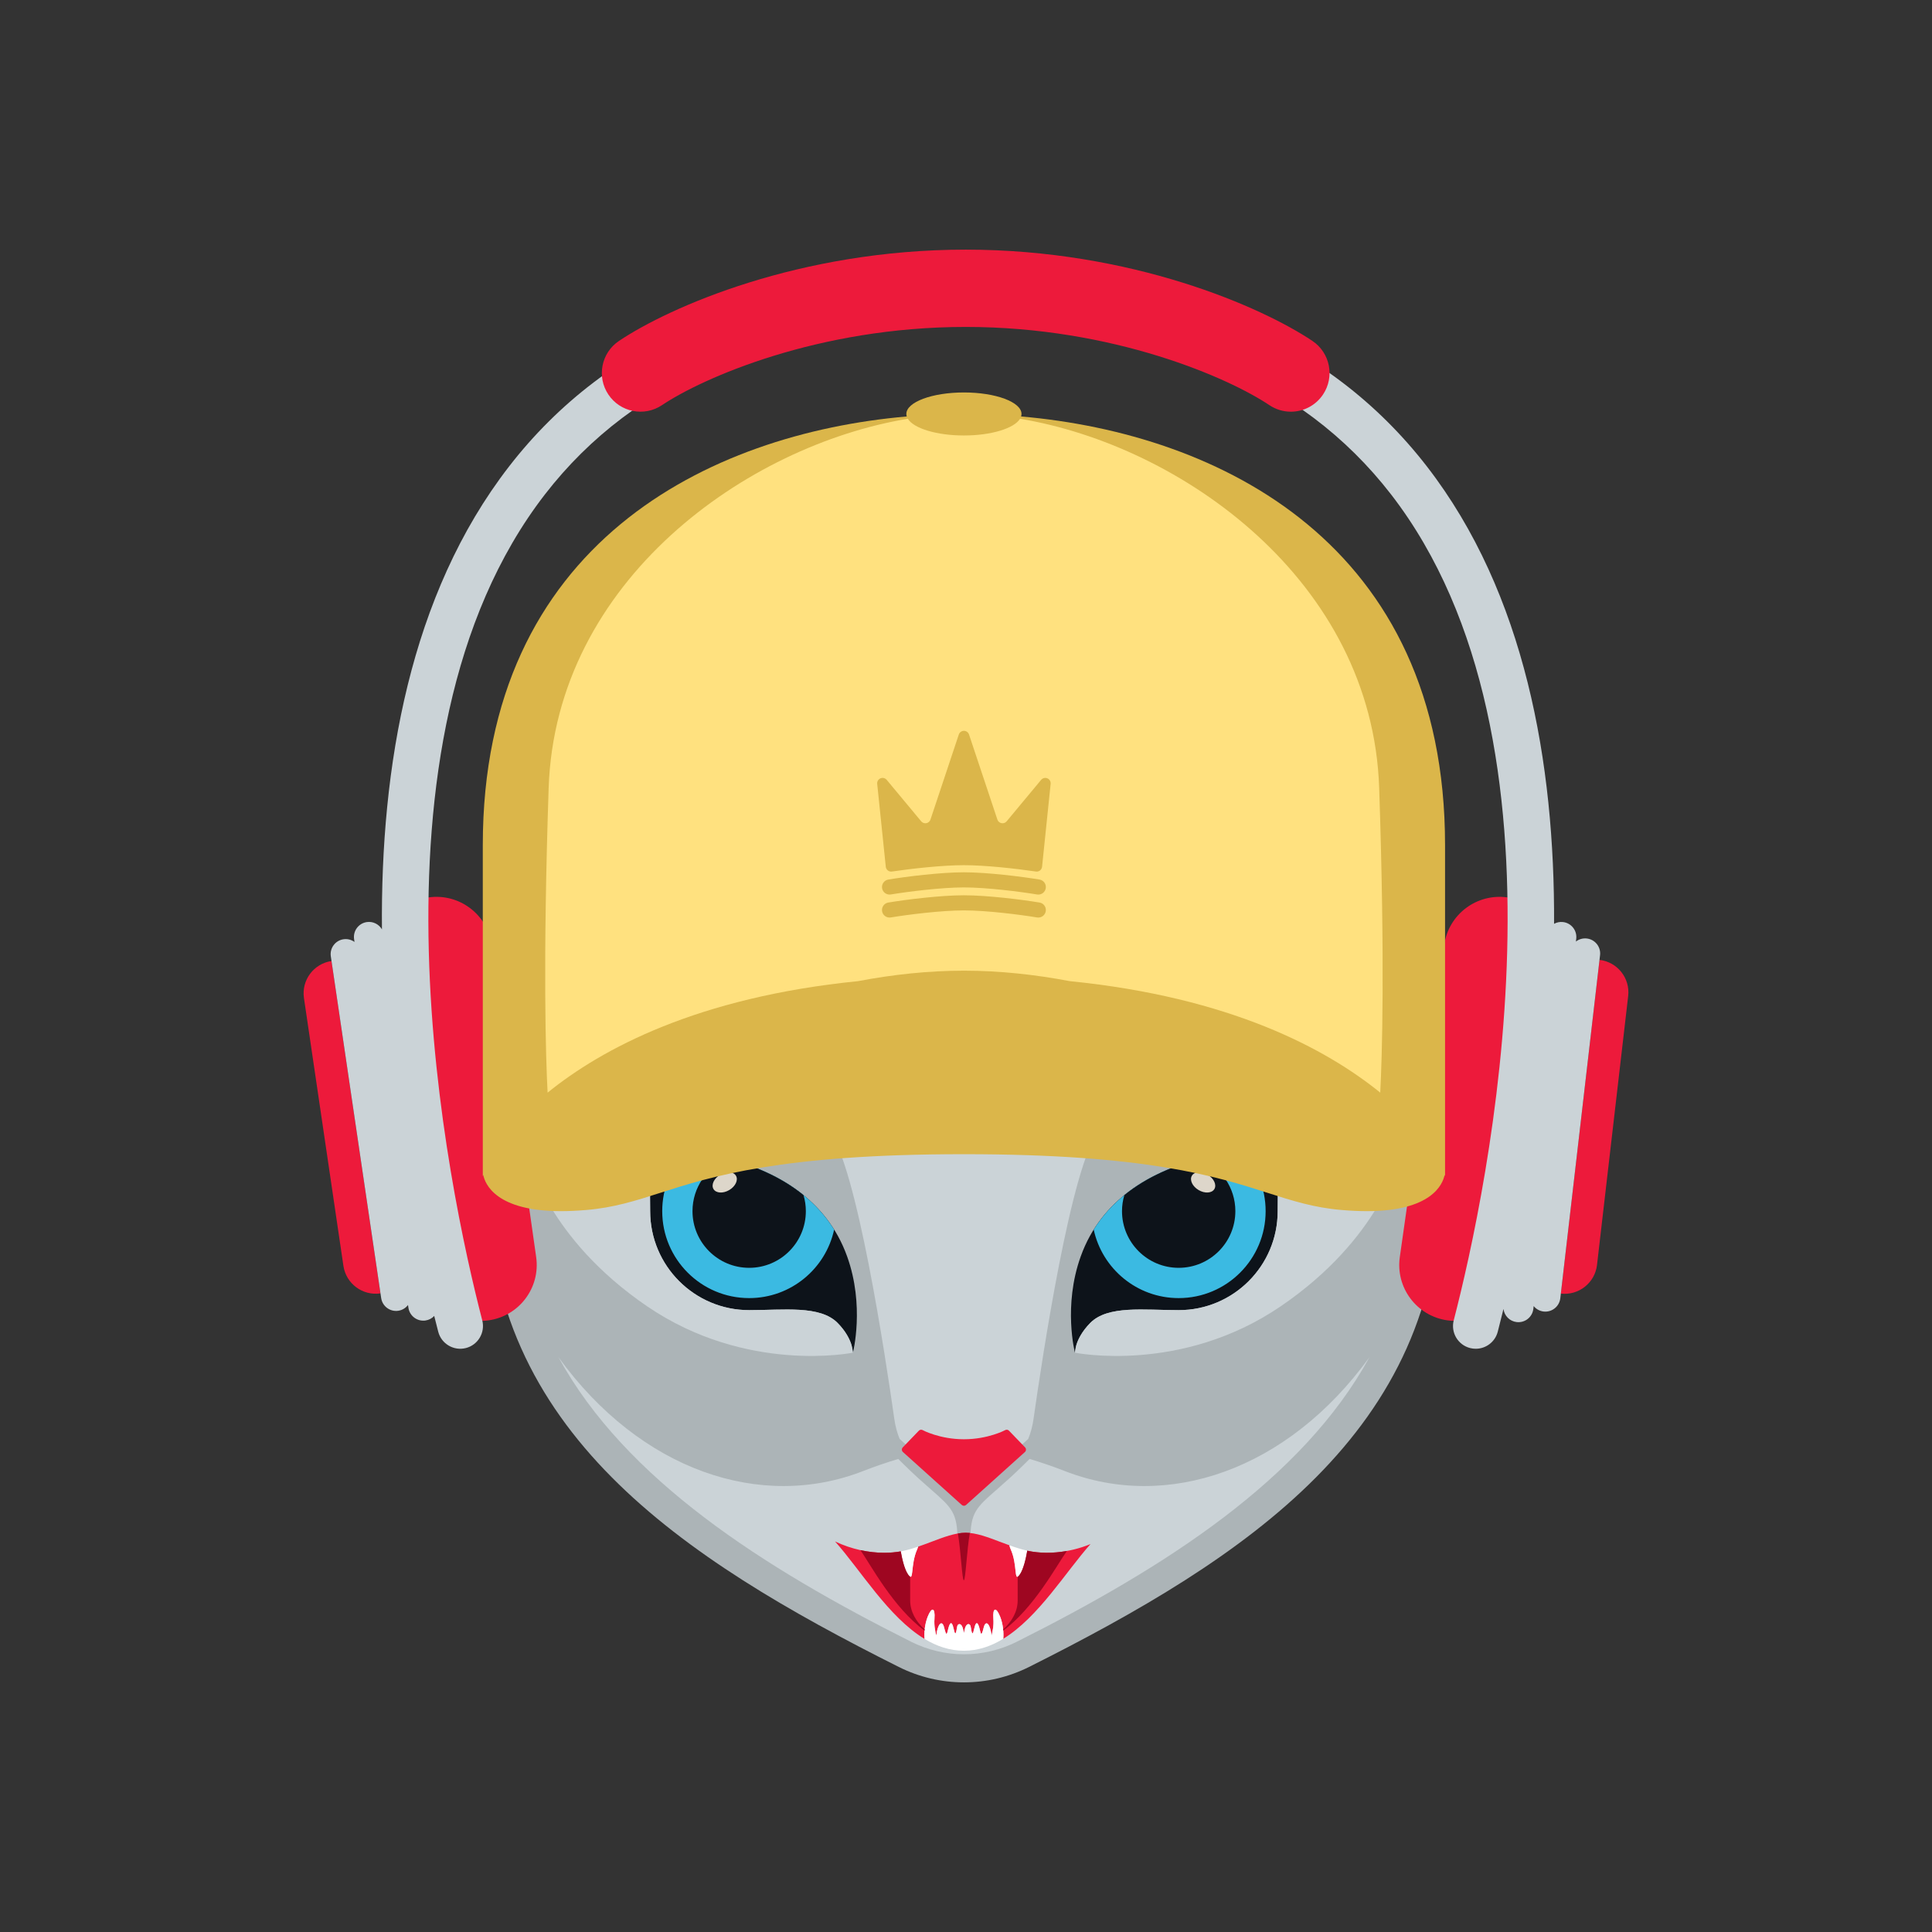 <?xml version='1.0' encoding='utf-8'?>
<svg xmlns="http://www.w3.org/2000/svg" version="1.1" id="Layer_1" x="0px" y="0px" width="3000px" height="3000px" viewBox="0 0 3000 3000" enable-background="new 0 0 3000 3000"><rect x="0" y="0" width="3000" height="3000" fill="#333333" stroke="none"/> <g> <path fill="#ACB4B7" d="M1866.656,1467.928c-62.868,0-676.913,0-739.768,0c-204.043,0-370.043,165.986-370.043,370.039 c0,384.24,302.072,581.6,638.661,750.414c31.874,15.966,66.543,23.984,101.248,23.984c34.716,0,69.386-8.019,101.261-23.984 c336.565-168.814,638.695-366.174,638.695-750.414C2236.711,1633.914,2070.699,1467.928,1866.656,1467.928z"/> <path fill="#CBD3D7" d="M1653.05,2284.113c-18.065-7.07-36.496-13.321-54.316-18.678c-2.64,2.614-5.283,5.26-8.183,8.139 c-16.957,16.816-31.072,29.173-42.405,39.079c-32.605,28.514-41.367,36.182-41.367,79.223h-20.013 c0-43.041-8.761-50.709-41.354-79.223c-11.346-9.906-25.46-22.263-42.406-39.079c-2.901-2.879-5.543-5.494-8.172-8.118 c-17.796,5.356-36.201,11.606-54.245,18.657c-158.972,62.215-345.893-0.611-473.379-176.575 c104.174,190.087,317.555,326.407,547.8,441.882c25.295,12.659,53.574,19.344,81.744,19.344h0.118 c28.185,0,56.462-6.685,81.756-19.344c230.246-115.475,443.617-251.795,547.813-441.882 C1998.942,2283.502,1812.022,2346.328,1653.05,2284.113z"/> <path fill="#ED1A3B" d="M1596.164,2408.144c-0.357-0.077-0.714-0.171-1.072-0.252c-1.985,11.543-5.821,29.08-11.805,37.328 c-9.341,12.877-2.902-15.283-13.963-39.67c-1.072-2.366-1.667-4.347-1.887-6.011c-4.745-1.705-9.455-3.477-14.104-5.233 c-19.375-7.362-37.641-14.272-53.796-14.272c-16.168,0-34.434,6.91-53.797,14.272c-6.563,2.477-13.23,4.987-19.961,7.285 c-0.326,1.187-0.801,2.497-1.464,3.959c-11.063,24.387-4.624,52.547-13.953,39.67c-5.809-7.998-9.596-24.733-11.632-36.267 c-7.916,1.422-16.575,2.212-25.738,2.212c-23.49,0-50.269-5.232-76.354-17.616c39.428,44.066,82.783,117.357,139.022,151.352 c-0.996-10.475,0.596-23.585,4.748-34.276c6.193-15.875,11.982-14.675,10.638,2.92c-0.849,11.204,1.32,19.813,2.853,26.37 c1.475-16.957,8.822-26.461,12.24-12.454c3.433,14.01,4.246,10.33,6.086,2.456c1.826-7.88,5.269-16.295,8.69-0.497 c3.408,15.804,4.329-0.259,5.531-4.526c1.215-4.271,6.957-5.266,9.232,5.635c0.344,1.631,0.72,3.469,1.098,5.397 c0.366-1.929,0.742-3.767,1.084-5.397c2.276-10.9,8.02-9.906,9.235-5.635c1.213,4.268,2.122,20.33,5.529,4.526 c3.419-15.798,6.863-7.383,8.702,0.497c1.841,7.874,2.643,11.554,6.073-2.456c3.432-14.007,10.768-4.503,12.253,12.454 c1.521-6.557,3.691-15.166,2.841-26.37c-1.332-17.595,4.447-18.795,10.638-2.92c4.125,10.596,5.725,23.605,4.773,34.043 c54.533-33.344,96.954-103.868,135.424-147.038C1658.133,2412.059,1622.484,2413.786,1596.164,2408.144z"/> <path fill="#CBD3D7" d="M1496.779,1762.518c0,0-252.827-58.915-209.786-7.057c43.018,51.869,88.396,354.271,101.663,447.689 c1.686,11.909,4.585,22.239,8.326,31.275l60.882,55.138c17.1,5.351,30.554,5.074,30.554,5.074h16.708 c0,0,13.456,0.276,30.554-5.074l60.885-55.138c3.752-9.036,6.64-19.366,8.327-31.275c13.265-93.418,58.653-395.82,101.66-447.689 C1749.594,1703.603,1496.779,1762.518,1496.779,1762.518z"/> <path fill="#ED1A3B" d="M1496.779,2338.173c-1.204,0-2.406-0.454-3.349-1.298l-91.367-82.192c-1.003-0.925-1.604-2.191-1.651-3.539 c-0.047-1.367,0.459-2.691,1.403-3.656l24.941-25.872c0.966-1.012,2.275-1.532,3.596-1.532c0.814,0,1.641,0.208,2.395,0.612 c0.259,0.145,26.438,14.174,64.032,14.174c37.57,0,63.761-14.029,64.02-14.174c0.742-0.404,1.567-0.612,2.393-0.612 c1.322,0,2.642,0.521,3.609,1.532l24.93,25.872c0.943,0.965,1.449,2.289,1.402,3.656c-0.047,1.348-0.648,2.614-1.649,3.539 l-91.356,82.192C1499.172,2337.719,1497.97,2338.173,1496.779,2338.173z"/> <g> <path fill="#FFFFFF" d="M1583.287,2445.22c5.984-8.25,9.82-25.792,11.807-37.335c-9.297-2.082-18.55-5.072-27.656-8.346 c0.22,1.664,0.814,3.645,1.887,6.011C1580.385,2429.937,1573.946,2458.097,1583.287,2445.22z"/> <path fill="#FFFFFF" d="M1553.134,2510.624c-6.19-15.875-11.97-14.675-10.638,2.92c0.851,11.204-1.319,19.813-2.841,26.37 c-1.485-16.957-8.821-26.461-12.253-12.454c-3.431,14.01-4.232,10.33-6.073,2.456c-1.839-7.88-5.283-16.295-8.702-0.497 c-3.407,15.804-4.316-0.259-5.529-4.526c-1.215-4.271-6.959-5.266-9.235,5.635c-0.342,1.631-0.718,3.469-1.084,5.397 c-0.378-1.929-0.754-3.767-1.098-5.397c-2.275-10.9-8.018-9.906-9.232-5.635c-1.202,4.268-2.123,20.33-5.531,4.526 c-3.421-15.798-6.864-7.383-8.69,0.497c-1.84,7.874-2.653,11.554-6.086-2.456c-3.418-14.007-10.766-4.503-12.24,12.454 c-1.533-6.557-3.702-15.166-2.853-26.37c1.344-17.595-4.445-18.795-10.638-2.92c-4.152,10.691-5.744,23.802-4.748,34.276 c18.828,11.381,39.099,18.358,61.151,18.358c22.032,0,42.282-7.089,61.094-18.592 C1558.858,2534.229,1557.259,2521.22,1553.134,2510.624z"/> <path fill="#FFFFFF" d="M1410.363,2445.22c9.329,12.877,2.89-15.283,13.953-39.67c0.664-1.464,1.139-2.774,1.465-3.96 c-7.563,2.582-15.206,4.896-22.893,6.554c-1.358,0.293-2.75,0.558-4.157,0.81l0,0 C1400.768,2420.486,1404.555,2437.222,1410.363,2445.22z"/> </g> <path fill="#9E0621" d="M1436.07,2528.449c-0.15,1.188-0.316,2.379-0.415,3.559c-48.333-35.396-83.75-102.228-99.57-124.946 c12.795,2.782,25.258,4.104,36.909,4.104c9.163,0,17.822-0.79,25.738-2.212c2.036,11.533,5.823,28.269,11.632,36.267 c1.238,1.707,2.191,2.675,2.951,3.044c0-0.001-0.001-0.001-0.002-0.001v37.03c0,17.151,9.075,32.828,22.519,44.926 C1435.893,2529.631,1435.995,2529.039,1436.07,2528.449z M1596.164,2408.144c-0.357-0.077-0.714-0.171-1.072-0.252 c-1.985,11.543-5.821,29.08-11.805,37.328c-1.294,1.784-2.277,2.755-3.055,3.083v36.99c0,17.155-9.071,32.837-22.516,44.936 c-0.06-0.566-0.159-1.134-0.229-1.701c0.141,1.123,0.301,2.253,0.396,3.368c47.493-35.001,82.539-100.492,98.799-123.584 C1634.359,2412.345,1613.285,2411.823,1596.164,2408.144z M1499.538,2380.033c-3.927,0-7.971,0.404-12.124,1.13 c4.458,25.597,6.558,72.716,9.21,72.716c2.678,0,4.789-48.114,9.352-73.513C1503.794,2380.151,1501.638,2380.033,1499.538,2380.033 z"/> <g> <path fill="#0D131A" d="M1988.937,1785.185c0,0-246.271-13.28-310.715,165.563c-27.795,77.099-9.08,149.688-9.08,149.688 s-0.402-21.624,23.809-46.199c27.322-27.687,83.878-19.86,137.298-19.86c84.903,0,153.725-68.815,153.725-153.721 C1983.973,1802.188,1988.937,1785.185,1988.937,1785.185z"/> <path fill="#3BBAE2" d="M1928.171,1787.752c-67.676,7.339-174.738,33.231-229.867,121.533 c13.147,60.805,67.205,106.393,131.944,106.393c74.562,0,135.021-60.479,135.021-135.023 C1965.269,1844.641,1951.144,1811.95,1928.171,1787.752z"/> <path fill="#0D131A" d="M1742.241,1880.654c0,48.605,39.399,88.018,88.007,88.018s88.005-39.412,88.005-88.018 c0-36.723-22.498-68.163-54.446-81.366c-39.504,10.162-82.145,27.378-117.935,56.459 C1743.538,1863.65,1742.241,1871.994,1742.241,1880.654z"/> <path fill="#DDD6CA" d="M1885.672,1846.341c-3.88,6.557-14.858,7.263-24.505,1.553c-9.634-5.683-14.305-15.659-10.424-22.216 c3.892-6.583,14.858-7.262,24.492-1.58C1884.88,1829.777,1889.552,1839.755,1885.672,1846.341z"/> <path fill="#CBD3D7" d="M1988.937,1785.185c0,0-4.964,17.003-4.964,95.47c0,84.905-68.821,153.721-153.725,153.721 c-53.42,0-109.976-7.826-137.298,19.86c-13.352,13.565-19.187,26.178-21.77,34.808l-2.039,11.392 c0,0,164.81,33.655,319.795-72.186c154.987-105.851,182.781-228.961,182.781-228.961S2091.766,1776.151,1988.937,1785.185z"/> <path fill="#0D131A" d="M1004.62,1785.185c0,0,246.272-13.28,310.716,165.563c27.795,77.099,9.068,149.688,9.068,149.688 s0.425-21.624-23.797-46.199c-27.322-27.687-83.879-19.86-137.298-19.86c-84.894,0-153.725-68.815-153.725-153.721 C1009.584,1802.188,1004.62,1785.185,1004.62,1785.185z"/> <path fill="#3BBAE2" d="M1065.386,1787.752c67.676,7.339,174.738,33.231,229.867,121.533 c-13.137,60.805-67.216,106.393-131.944,106.393c-74.564,0-135.011-60.479-135.011-135.023 C1028.298,1844.641,1042.416,1811.95,1065.386,1787.752z"/> <path fill="#0D131A" d="M1251.314,1880.654c0,48.605-39.398,88.018-88.005,88.018c-48.608,0-88.006-39.412-88.006-88.018 c0-36.723,22.499-68.163,54.444-81.366c39.517,10.162,82.157,27.378,117.935,56.459 C1250.017,1863.65,1251.314,1871.994,1251.314,1880.654z"/> <path fill="#DDD6CA" d="M1107.897,1846.341c3.868,6.557,14.847,7.263,24.492,1.553c9.636-5.683,14.305-15.659,10.414-22.216 c-3.868-6.583-14.847-7.262-24.481-1.58C1108.676,1829.777,1104.005,1839.755,1107.897,1846.341z"/> <path fill="#CBD3D7" d="M1004.62,1785.185c0,0,4.964,17.003,4.964,95.47c0,84.905,68.831,153.721,153.725,153.721 c53.418,0,109.976-7.826,137.298,19.86c13.349,13.565,19.187,26.178,21.769,34.808l2.028,11.392 c0,0-164.798,33.655-319.784-72.186c-154.974-105.851-182.78-228.961-182.78-228.961S901.79,1776.151,1004.62,1785.185z"/> </g> </g> <g> <path fill="#ED1A3B" d="M763.625,1467.242l68.938,484.751c6.747,47.477-26.26,91.462-73.736,98.213 c-47.512,6.744-91.451-26.272-98.206-73.755l-68.927-484.748c-6.745-47.49,26.261-91.455,73.749-98.213 C712.931,1386.746,756.881,1419.766,763.625,1467.242z M514.762,1492.277c-27.713,4.08-46.875,29.841-42.784,57.527l61.262,415.775 c4.091,27.717,29.847,46.864,57.569,42.785 M2242.548,1467.242l-68.937,484.751c-6.746,47.477,26.261,91.462,73.736,98.213 c47.5,6.744,91.45-26.272,98.206-73.755l68.928-484.748c6.745-47.49-26.262-91.455-73.75-98.213 C2293.243,1386.746,2249.295,1419.766,2242.548,1467.242z M2423.632,2008.691c27.83,3.232,52.995-16.695,56.214-44.55 l48.384-417.472c3.231-27.784-16.71-52.94-44.54-56.177"/> <path fill="#CBD3D7" d="M2464.033,1457.292c-6.31-0.731-12.314,1.129-16.971,4.724l0.506-4.371 c1.499-12.807-7.687-24.41-20.493-25.898c-5.004-0.582-9.814,0.487-13.919,2.749c1.152-249.118-44.709-512.873-197.472-710.207 c-153.604-198.404-393.342-299.016-712.598-299.016c-319.253,0-559.003,100.612-712.598,299.016 c-154.527,199.613-199.668,467.19-197.411,718.833c-4.672-7.977-13.851-12.751-23.553-11.328 c-12.748,1.889-21.579,13.765-19.692,26.523l0.64,4.346c-4.763-3.444-10.816-5.115-17.091-4.19 c-12.747,1.885-21.58,13.747-19.706,26.493l78.196,530.662c1.897,12.779,13.773,21.604,26.532,19.719 c6.272-0.929,11.585-4.275,15.15-8.95l0.641,4.351c1.875,12.759,13.749,21.577,26.509,19.715 c5.399-0.798,10.079-3.394,13.555-7.078c2.115,8.49,4.194,16.673,6.222,24.506c4.882,18.872,24.163,30.187,43.017,25.331 c18.87-4.883,30.213-24.151,25.332-43.014c-52.642-203.374-201.178-896.887,97.486-1282.696 c139.527-180.234,360.503-271.638,656.773-271.638c296.27,0,517.236,91.404,656.773,271.638 c298.653,385.81,150.118,1079.322,97.487,1282.696c-4.882,18.862,6.45,38.131,25.317,43.014c2.974,0.776,5.956,1.132,8.882,1.132 c15.696,0,30.033-10.568,34.15-26.463c2.878-11.118,5.857-22.927,8.901-35.354c1.264,10.479,9.537,19.133,20.485,20.376 c12.805,1.492,24.398-7.686,25.883-20.516l0.505-4.356c3.708,4.568,9.12,7.756,15.415,8.486c12.807,1.482,24.41-7.716,25.92-20.522 l61.744-532.843C2486.025,1470.354,2476.84,1458.773,2464.033,1457.292z"/> <path fill="#ED1A3B" d="M2004.437,639.278c-11.484,0-23.1-3.3-33.359-10.175c-62.652-42.016-241.85-121.45-471.551-121.45 c-229.703,0-408.899,79.435-471.563,121.45c-27.523,18.452-64.798,11.096-83.255-16.43c-18.454-27.532-11.107-64.799,16.428-83.265 c78.548-52.662,280.338-141.774,538.391-141.774c258.052,0,459.842,89.112,538.391,141.774 c27.523,18.466,34.869,55.732,16.427,83.265C2042.763,629.943,2023.777,639.278,2004.437,639.278z"/> </g> <g> <path fill="#DBB64A" d="M1585.562,646.69c0.398-1.279,0.626-2.578,0.626-3.896c0-18.442-40.023-33.396-89.409-33.396 c-49.387,0-89.409,14.954-89.409,33.396c0,1.318,0.227,2.617,0.625,3.896c-306.979,26.737-658.307,197.162-658.307,665.457 c0,387.315,0,482.93,0,506.535c0,0.005,0,0.009,0,0.012c0,7.728,0,7.732,0,7.732s0.202-0.716,0.65-2.06 c2.967,14.621,20.266,56.287,120.61,56.287c12.087,0,25.224-0.592,39.081-1.75c43.123-3.606,76.614-14.313,115.352-26.716 c79.066-25.331,187.369-59.978,471.398-59.978c284.018,0,392.331,34.646,471.399,59.978 c38.749,12.403,72.226,23.109,115.363,26.716c13.832,1.158,26.991,1.75,39.056,1.75c100.39,0,117.661-41.673,120.623-56.285 c0.448,1.342,0.65,2.058,0.65,2.058s0-0.007,0-7.692c0-0.033-0.002-0.066,0-0.101c0-23.692,0-119.445,0-506.486 C2243.87,843.854,1892.534,673.428,1585.562,646.69z"/> <path fill="#FFE17F" d="M2141.606,1223.898c-10.76-323.076-308.532-532.426-557.696-573.624 c-9.09,14.853-44.63,25.938-87.131,25.938c-42.502,0-78.042-11.086-87.133-25.938c-249.169,41.197-546.94,250.548-557.72,573.624 c-9.143,274.267-4.428,418.823-1.608,472.753c83.987-68.067,232.598-148.09,482.071-173.128 c53.387-10.15,108.659-16.262,164.39-16.262c55.728,0,110.996,6.111,164.379,16.262c249.455,25.035,398.068,105.047,482.06,173.111 C2146.039,1642.691,2150.757,1498.139,2141.606,1223.898z"/> <path fill="#DBB64A" d="M1612.272,1389.092c-0.648,0-1.297-0.054-1.957-0.161c-26.462-4.409-78.537-10.955-113.549-10.955 c-34.987,0-87.086,6.546-113.561,10.955c-6.403,1.021-12.439-3.26-13.501-9.658c-1.062-6.378,3.254-12.431,9.646-13.516 c27.241-4.526,80.989-11.271,117.416-11.271c36.426,0,90.165,6.744,117.416,11.271c6.392,1.085,10.731,7.138,9.658,13.516 C1622.885,1385.025,1617.909,1389.092,1612.272,1389.092z M1623.841,1414.957c1.073-6.385-3.267-12.434-9.658-13.495 c-27.251-4.55-80.99-11.274-117.416-11.274c-36.427,0-90.175,6.725-117.416,11.274c-6.392,1.062-10.707,7.11-9.646,13.495 c1.062,6.412,7.098,10.683,13.501,9.658c26.474-4.398,78.574-10.955,113.561-10.955c35.012,0,87.087,6.557,113.549,10.955 c0.66,0.104,1.309,0.164,1.957,0.164C1617.909,1424.779,1622.885,1420.707,1623.841,1414.957z M1384.975,1353.307 c30.849-4.544,78.633-9.856,111.804-9.856c33.125,0,80.918,5.303,111.791,9.856c0.413,0.057,0.825,0.091,1.227,0.091 c1.838,0,3.645-0.612,5.142-1.769c1.793-1.387,2.937-3.478,3.184-5.732l13.303-128.722c0.388-3.67-1.676-7.145-5.071-8.586 c-1.05-0.427-2.159-0.662-3.242-0.662c-2.441,0-4.813,1.089-6.439,3.021l-53.548,64.406c-1.605,1.926-3.952,3.021-6.439,3.021 c-0.507,0-1.026-0.033-1.546-0.141c-2.983-0.564-5.437-2.686-6.39-5.565l-44.045-132.122c-1.133-3.404-4.329-5.717-7.924-5.717 c-3.609,0-6.792,2.313-7.949,5.717l-44.021,132.122c-0.955,2.88-3.408,5.001-6.403,5.565c-0.506,0.107-1.025,0.141-1.533,0.141 c-2.499,0-4.846-1.096-6.438-3.021l-53.573-64.406c-1.627-1.959-3.996-3.021-6.426-3.021c-1.097,0-2.194,0.215-3.242,0.662 c-3.396,1.425-5.46,4.916-5.083,8.572l13.326,128.735c0.236,2.266,1.38,4.346,3.184,5.746c1.485,1.143,3.278,1.755,5.142,1.755 C1384.162,1353.397,1384.562,1353.363,1384.975,1353.307z"/> </g> </svg>